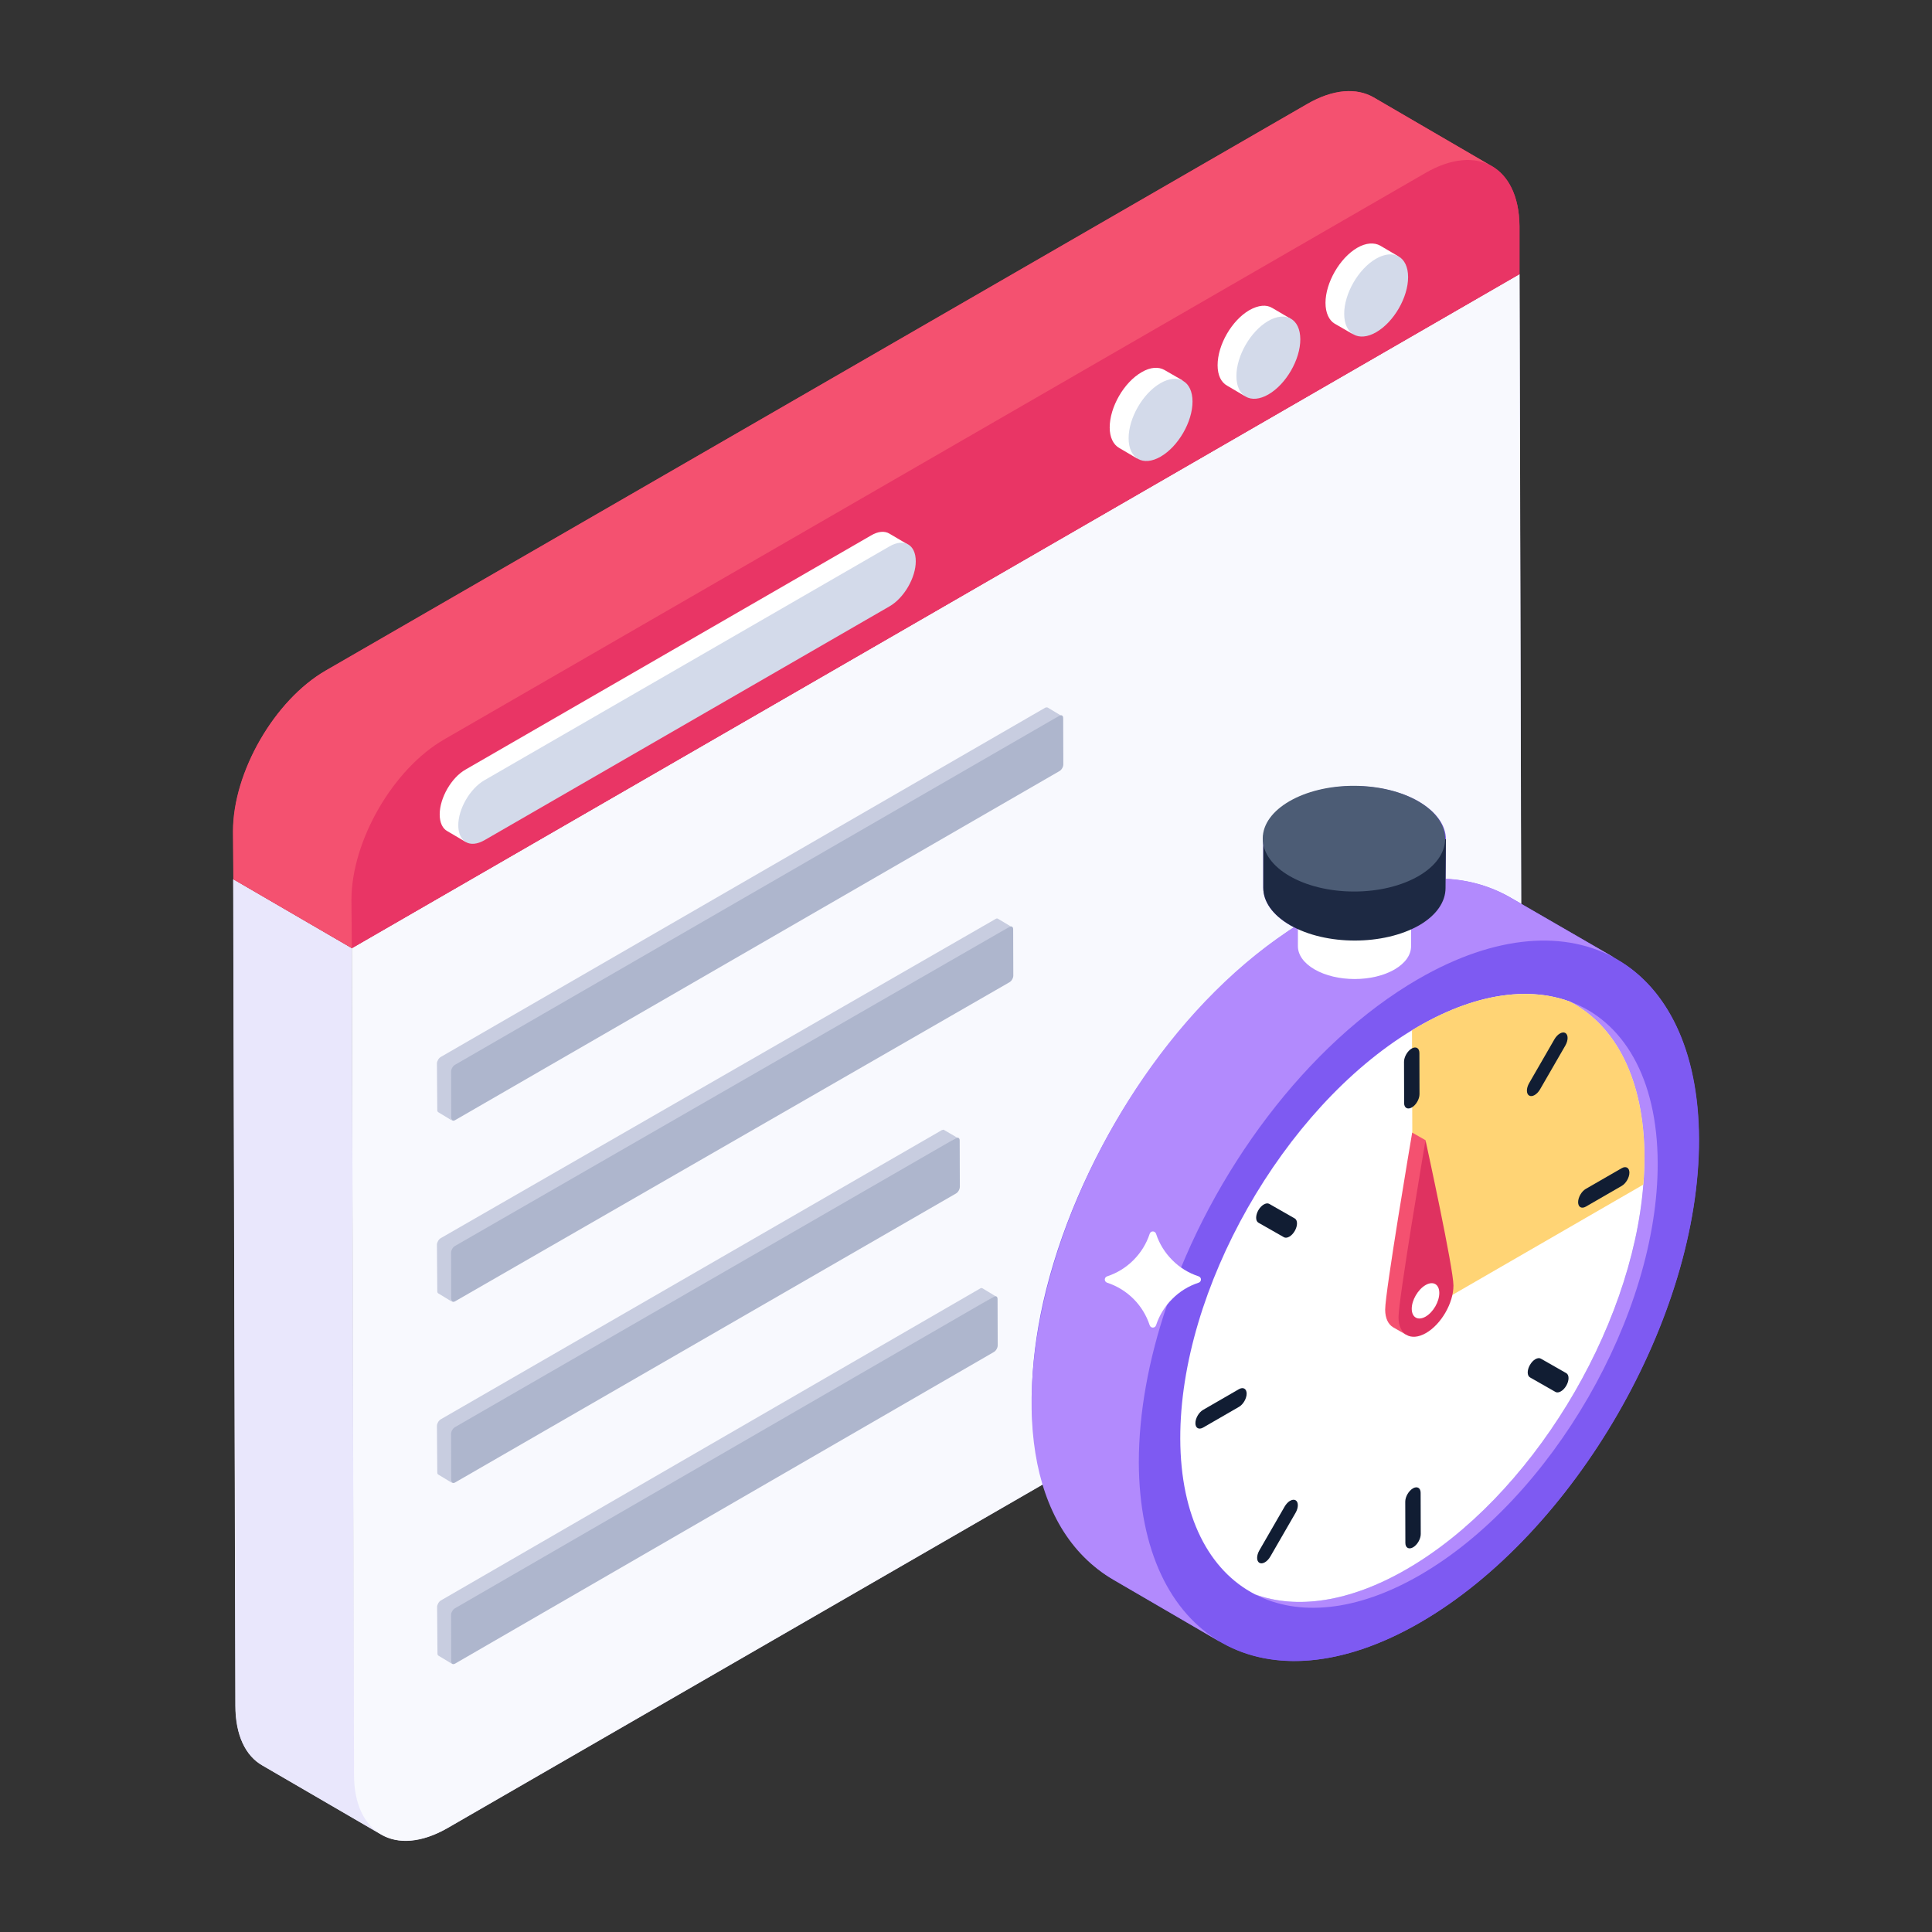 <svg id="Layer_1" enable-background="new 0 0 53 53" height="512" viewBox="0 0 53 53" width="512" xmlns="http://www.w3.org/2000/svg"><rect x="0" y="0" width="53" height="53" fill="#333333" stroke="none"/><g id="_x34_1"><g><g><path d="m41.746 30.191c0 1.63-1.14 3.6-2.55 4.42l-26.92 15.54c-.72.41-1.36.45-1.83.17l-3.25-1.89c-.46-.26-.74-.83-.74-1.64l-.06-22.67 3.25 1.89.06 22.67-.05-22.67 32.03-18.49z" fill="#e9e7fc"/></g><g><g><g><g><g><g><g><g><g><g enable-background="new"><g><path d="m10.451 50.321-3.25-1.89c-.46-.26-.74-.83-.74-1.64l-.06-22.67 3.25 1.89.06 22.67c0 .81.28 1.38.74 1.64z" fill="#e9e7fc"/></g><g><path d="m41.742 30.188c0 1.63-1.14 3.6-2.55 4.42l-26.92 15.54c-1.41.81-2.56.16-2.56-1.46l-.06-22.68 32.03-18.49z" fill="#f8f9fe"/></g><g><path d="m41.685 6.202v1.32l-32.03 18.49-3.25-1.89-.01-1.32c0-1.62 1.14-3.6 2.55-4.41l26.92-15.54c.71-.41 1.35-.45 1.82-.18l3.17 1.85c.5.25.82.83.83 1.68z" fill="#e93565"/></g><g><path d="m41.682 6.198v1.32l-32.03 18.49-.01-1.31c0-1.63 1.14-3.6 2.55-4.42l26.92-15.54c1.41-.82 2.56-.16 2.57 1.46z" fill="#e93565"/></g><g><path d="m40.931 4.561c-.46-.27-1.11-.23-1.82.18l-26.92 15.54c-1.41.81-2.55 2.79-2.55 4.41l.01 1.32-3.25-1.89-.01-1.32c0-1.62 1.14-3.6 2.55-4.41l26.92-15.54c.71-.41 1.35-.45 1.82-.18z" fill="#f45170"/></g></g></g><g><g enable-background="new"><g><path d="m24.911 14.941c-.13-.08-.105.304-.305.424l-10.47 6.498c-.4.22-.437.162-.437.612 0 .23-1.047.556-.917.626l-.51-.3c-.13-.07-.21-.23-.21-.46 0-.45.32-1.01.71-1.23l11.12-6.42c.2-.12.38-.13.51-.05z" fill="#fff"/></g><g><path d="m25.122 15.398c0 .45-.32 1-.71 1.23l-11.12 6.42c-.4.23-.72.05-.72-.41 0-.45.32-1 .71-1.23l11.12-6.42c.4-.23.72-.05.72.41z" fill="#d3daea"/></g></g><g enable-background="new"><g fill="#fff"><path d="m31.942 10.148.52.3c-.16-.09-.063.61-.313.75-.48.28-.697.205-.697.765 0 .27-.39.535-.24.625l-.51-.3c-.16-.09-.26-.29-.26-.56 0-.56.39-1.24.88-1.52.24-.14.46-.15.62-.06z"/><path d="m34.902 8.448.51.3c-.16-.1-.162.64-.402.78-.48.28-.737.229-.727.789 0 .28-.271.472-.111.562l-.51-.3c-.16-.09-.26-.28-.26-.56 0-.56.39-1.23.87-1.51.25-.14.47-.16.63-.06z"/><path d="m38.372 7.038c-.16-.09-.06.695-.3.835-.49.28-.897.154-.897.704 0 .28-.203.501-.043.601l-.52-.3c-.15-.09-.25-.29-.25-.57 0-.55.39-1.23.87-1.51.24-.14.47-.15.63-.06z"/></g></g></g></g></g></g></g></g><g><path d="m46.605 31.252c.02 4.87-3.41 10.81-7.65 13.26-2.18 1.26-4.15 1.35-5.55.48.02.02.05.04.08.06l-.1-.06-2.83-1.65c-.21-.12-.42-.27-.6-.44-.04-.03-.08-.07-.12-.11-.39-.38-.71-.84-.96-1.4-.07-.15-.13-.3-.19-.47-.08-.26-.16-.54-.22-.83-.22-1.121-.251-2.554.15-4.36.868-3.835 3.391-7.874 6.57-10.08.1-.07.21-.15.32-.22-.04-.01-.08-.03-.11-.05-.5-.29-.74-.66-.74-1.03v-1.34c0-.37.24-.74.73-1.02.97-.57 2.56-.57 3.54 0 .49.29.74.66.74 1.03l-.01 1.09c.66.03 1.25.21 1.78.51l2.94 1.7c-.05-.03-.1-.06-.16-.08 1.47.76 2.38 2.5 2.39 5.01z" fill="#7e5af2"/></g><g><g><g><g><g><g enable-background="new"><g><path d="m38.902 26.858c4.243-2.45 7.694-.482 7.708 4.392.014 4.876-3.414 10.814-7.658 13.264s-7.693.482-7.707-4.393c-.014-4.874 3.414-10.813 7.657-13.263z" fill="#7e5af2"/></g></g></g><g><path d="m43.06 27.473c1.257.648 2.045 2.13 2.051 4.271.011 4.152-2.916 9.22-6.527 11.306-1.574.909-3.021 1.102-4.154.688 1.179.608 2.77.483 4.518-.526 3.611-2.085 6.538-7.154 6.527-11.306-.007-2.342-.948-3.897-2.415-4.433z" fill="#b28afd"/><path d="m45.111 31.744c.001.248-.009.499-.03.753-.312 3.994-3.102 8.592-6.497 10.553-1.573.909-3.021 1.102-4.154.688-1.257-.648-2.046-2.129-2.052-4.271-.012-4.084 2.824-9.061 6.356-11.204.057-.035.114-.068.171-.101.853-.493 1.669-.776 2.418-.864.011-.002.021-.003.031-.004.046-.005.091-.01.136-.013.004 0 .008 0 .011-.001.322-.026.632-.015.927.032.02.004.04.007.06.01.198.035.39.086.572.153 1.257.648 2.046 2.129 2.052 4.271z" fill="#fff"/></g><g><path d="m45.111 31.744c.001.248-.009.499-.03.753l-6.323 3.653-.023-7.888c.057-.035.114-.068.171-.101.853-.493 1.669-.776 2.418-.864.011-.002.021-.003.031-.004.046-.005.091-.01.136-.013.004 0 .008 0 .011-.001.322-.023.632-.012.927.032.02.004.04.007.06.01.198.035.39.086.572.153 1.257.648 2.046 2.129 2.052 4.271z" fill="#ffd475"/></g><g><g enable-background="new"><g><path d="m38.585 36.621-.366-.209c-.135-.079-.219-.246-.22-.484-.001-.477.704-4.639.741-4.858l.366.209c-.037.219-.081 4.151-.079 4.629.001.238-.577.635-.442.714z" fill="#f45170"/></g><g><path d="m39.106 31.278c.038.176.765 3.51.766 3.988.001.479-.336 1.062-.751 1.302-.417.241-.755.047-.756-.432-.001-.477.704-4.639.741-4.858z" fill="#df3260"/></g></g></g><g><g><path d="m38.726 28.764c.117-.067.211-.013.212.121l.003 1.131c0.0.134-.094.297-.21.364-.117.067-.212.014-.212-.12l-.003-1.131c-0-.134.094-.298.211-.365z" fill="#111d33"/></g><g><path d="m38.76 40.83c.117-.067.211-.013.212.121l.003 1.132c0.0.134-.094.297-.21.364s-.212.014-.212-.12l-.003-1.132c-0-.134.094-.297.211-.365z" fill="#111d33"/></g><g><path d="m33.987 38.109c.117-.067.211-.013.212.121 0.0.134-.094.297-.21.364l-.984.568c-.117.067-.212.014-.212-.12-0-.134.094-.298.211-.365z" fill="#111d33"/></g><g><path d="m44.487 32.047c.117-.067.211-.013.212.121 0.0.134-.094.297-.21.364l-.985.569c-.117.067-.211.013-.212-.121-0-.134.094-.298.21-.365z" fill="#111d33"/></g><g><g><path d="m34.671 33.041c.054-.031.108-.039.149-.015l.698.399c.083.047.083.201.001.343-.041.071-.095.126-.149.157-.054.031-.108.039-.149.015l-.699-.398c-.083-.047-.083-.201-.001-.344.041-.071.095-.126.15-.157z" fill="#111d33"/></g></g><g><path d="m42.12 37.286c.054-.031.108-.039.149-.015l.698.398c.083.047.083.201.001.343-.041.071-.095.126-.149.157-.054.031-.108.039-.149.015l-.698-.398c-.083-.047-.084-.2-.001-.343.041-.071.095-.126.149-.158z" fill="#111d33"/></g><g><path d="m35.392 41.171c.054-.031.108-.039.149-.015.083.047.083.201.001.343l-.694 1.202c-.041.071-.095.126-.149.157-.054.031-.108.039-.15.015-.083-.047-.083-.201-.001-.343l.694-1.202c.041-.071.095-.126.149-.158z" fill="#111d33"/></g><g><path d="m42.792 28.352c.054-.031.108-.039.149-.015.083.048.083.201.001.344l-.694 1.202c-.041.071-.095.126-.149.157-.054.031-.108.039-.149.015-.083-.047-.084-.2-.001-.343l.694-1.203c.041-.071.095-.126.149-.157z" fill="#111d33"/></g></g></g><g><g enable-background="new"><g><path d="m44.371 26.321c-1.4-.81-3.33-.7-5.47.54-3.04 1.76-5.67 5.31-6.9 8.98-.49 1.45-.76 2.91-.76 4.28.01 2.42.87 4.13 2.25 4.93l-2.94-1.71c-4.853-2.813-1.318-14.295 5.41-18.19 2.14-1.23 4.07-1.35 5.47-.53z" fill="#b28afd"/></g><g><path d="m38.711 24.735-.002 1.227c-.001.229-.151.457-.451.632-.604.351-1.587.351-2.195 0-.306-.177-.459-.408-.458-.64l.002-1.227c-.001.232.152.463.458.64.608.351 1.591.351 2.195-0.0.3-.175.451-.403.451-.632z" fill="#fff"/></g><g><ellipse cx="37.158" cy="24.731" fill="#e9e8e6" rx=".899" ry="1.552" transform="matrix(.002 -1 1 .002 12.337 61.829)"/></g></g></g><g><g enable-background="new"><g><path d="m39.665 23.022-.01 1.34c0 .37-.24.74-.72 1.02-.98.56-2.56.56-3.54 0-.5-.29-.74-.66-.74-1.03v-1.34z" fill="#1d2943"/></g><g><ellipse cx="37.159" cy="23.017" fill="#4c5c75" rx="1.45" ry="2.502" transform="matrix(.002 -1 1 .002 14.051 60.12)"/></g></g></g></g></g><path d="m32.878 35.189c-.275.09-.522.244-.719.444-.2.196-.354.444-.444.719-.028.09-.149.09-.177 0-.181-.55-.613-.982-1.163-1.163-.09-.028-.09-.149 0-.177.275-.09.519-.244.719-.444.2-.2.354-.444.444-.719.028-.09.149-.09.177 0 .09.275.244.519.444.719.196.2.444.354.719.444.09.028.09.149 0 .177z" fill="#fff"/></g></g><g fill="#c8cde0"><path d="m26.216 31.223-13.84 9.39c0 .03.01.05.03.07l-.38-.23c-.02-.01-.03-.03-.03-.06l-.01-1.28c0-.06.05-.15.11-.18l13.74-7.93c.03-.01.06-.02.07 0l.36.21c-.02 0-.03 0-.05.01z"/><path d="m26.951 35.341.38.23c-.02-.02-.04-.01-.07 0l-14.178 8.924c.119.19.369 1.003-.569.222l-.133.864c0 .03.01.05.03.07l-.38-.23c-.02-.01-.03-.03-.03-.06l-.01-1.28c0-.06.05-.15.11-.18l14.78-8.55c.03-.02.05-.02.07-.01z"/><path d="m27.686 25.433-15.31 10.21c0 .03.01.05.03.07l-.38-.23c-.02-.01-.03-.03-.03-.06l-.01-1.28c0-.06.05-.15.11-.18l15.21-8.75c.03-.02.05-.02.07-.01l.35.21c-.01 0-.02.01-.04.02z"/><path d="m29.056 19.643-16.68 11.03c0 .03.01.05.03.07l-.38-.23c-.02-.01-.03-.03-.03-.06l-.01-1.28c0-.06.05-.15.11-.18l16.58-9.58c.03-.01.05-.01.07 0l.35.21c-.01 0-.02.01-.04.02z"/></g><g><path d="m39.107 35.253c-.208.12-.38.413-.379.652.001.239.173.333.381.213.208-.12.376-.41.375-.65-.001-.239-.169-.335-.377-.215z" fill="#fff"/></g></g><g enable-background="new"><g><path d="m27.259 35.573c.059-.034.106-.007.107.061l.004 1.273c0.0.067-.047.15-.106.183l-14.779 8.547c-.059.034-.107.007-.107-.06l-.004-1.273c-0-.068.048-.151.106-.184z" fill="#aeb6cd"/></g></g><g enable-background="new"><g><path d="m26.22 31.224c.059-.034.106-.007.107.061l.004 1.273c0.0.067-.047.15-.106.183l-13.74 7.927c-.059.034-.107.007-.107-.06l-.004-1.273c-0-.068.048-.151.106-.184z" fill="#aeb6cd"/></g></g><g enable-background="new"><g><path d="m27.687 25.429c.059-.034.106-.007.107.061l.004 1.273c0.0.067-.047.15-.106.183l-15.207 8.752c-.059.034-.107.007-.107-.06l-.004-1.273c-0-.068.048-.151.106-.184z" fill="#aeb6cd"/></g></g><g><g enable-background="new"><g><path d="m29.059 19.636c.059-.034.106-.007.107.061l.004 1.273c0.0.067-.047.15-.106.183l-16.578 9.575c-.059.034-.107.007-.107-.06l-.004-1.273c-0-.068.048-.151.106-.184z" fill="#aeb6cd"/></g></g></g></g></g><g><g><path d="m31.834 10.512c.484-.28.878-.055.88.501.002.556-.39 1.234-.874 1.514-.484.279-.878.055-.879-.502-.002-.557.39-1.234.874-1.514z" fill="#d3daea"/></g></g><g><g><path d="m34.791 8.805c.484-.28.878-.055.88.501.002.556-.39 1.234-.874 1.514-.484.279-.878.055-.879-.502-.002-.557.39-1.234.874-1.514z" fill="#d3daea"/></g></g><g><path d="m37.748 7.098c.484-.28.878-.055.88.501.002.556-.39 1.234-.874 1.514-.484.279-.878.055-.879-.502-.002-.557.39-1.234.874-1.514z" fill="#d3daea"/></g></g></svg>